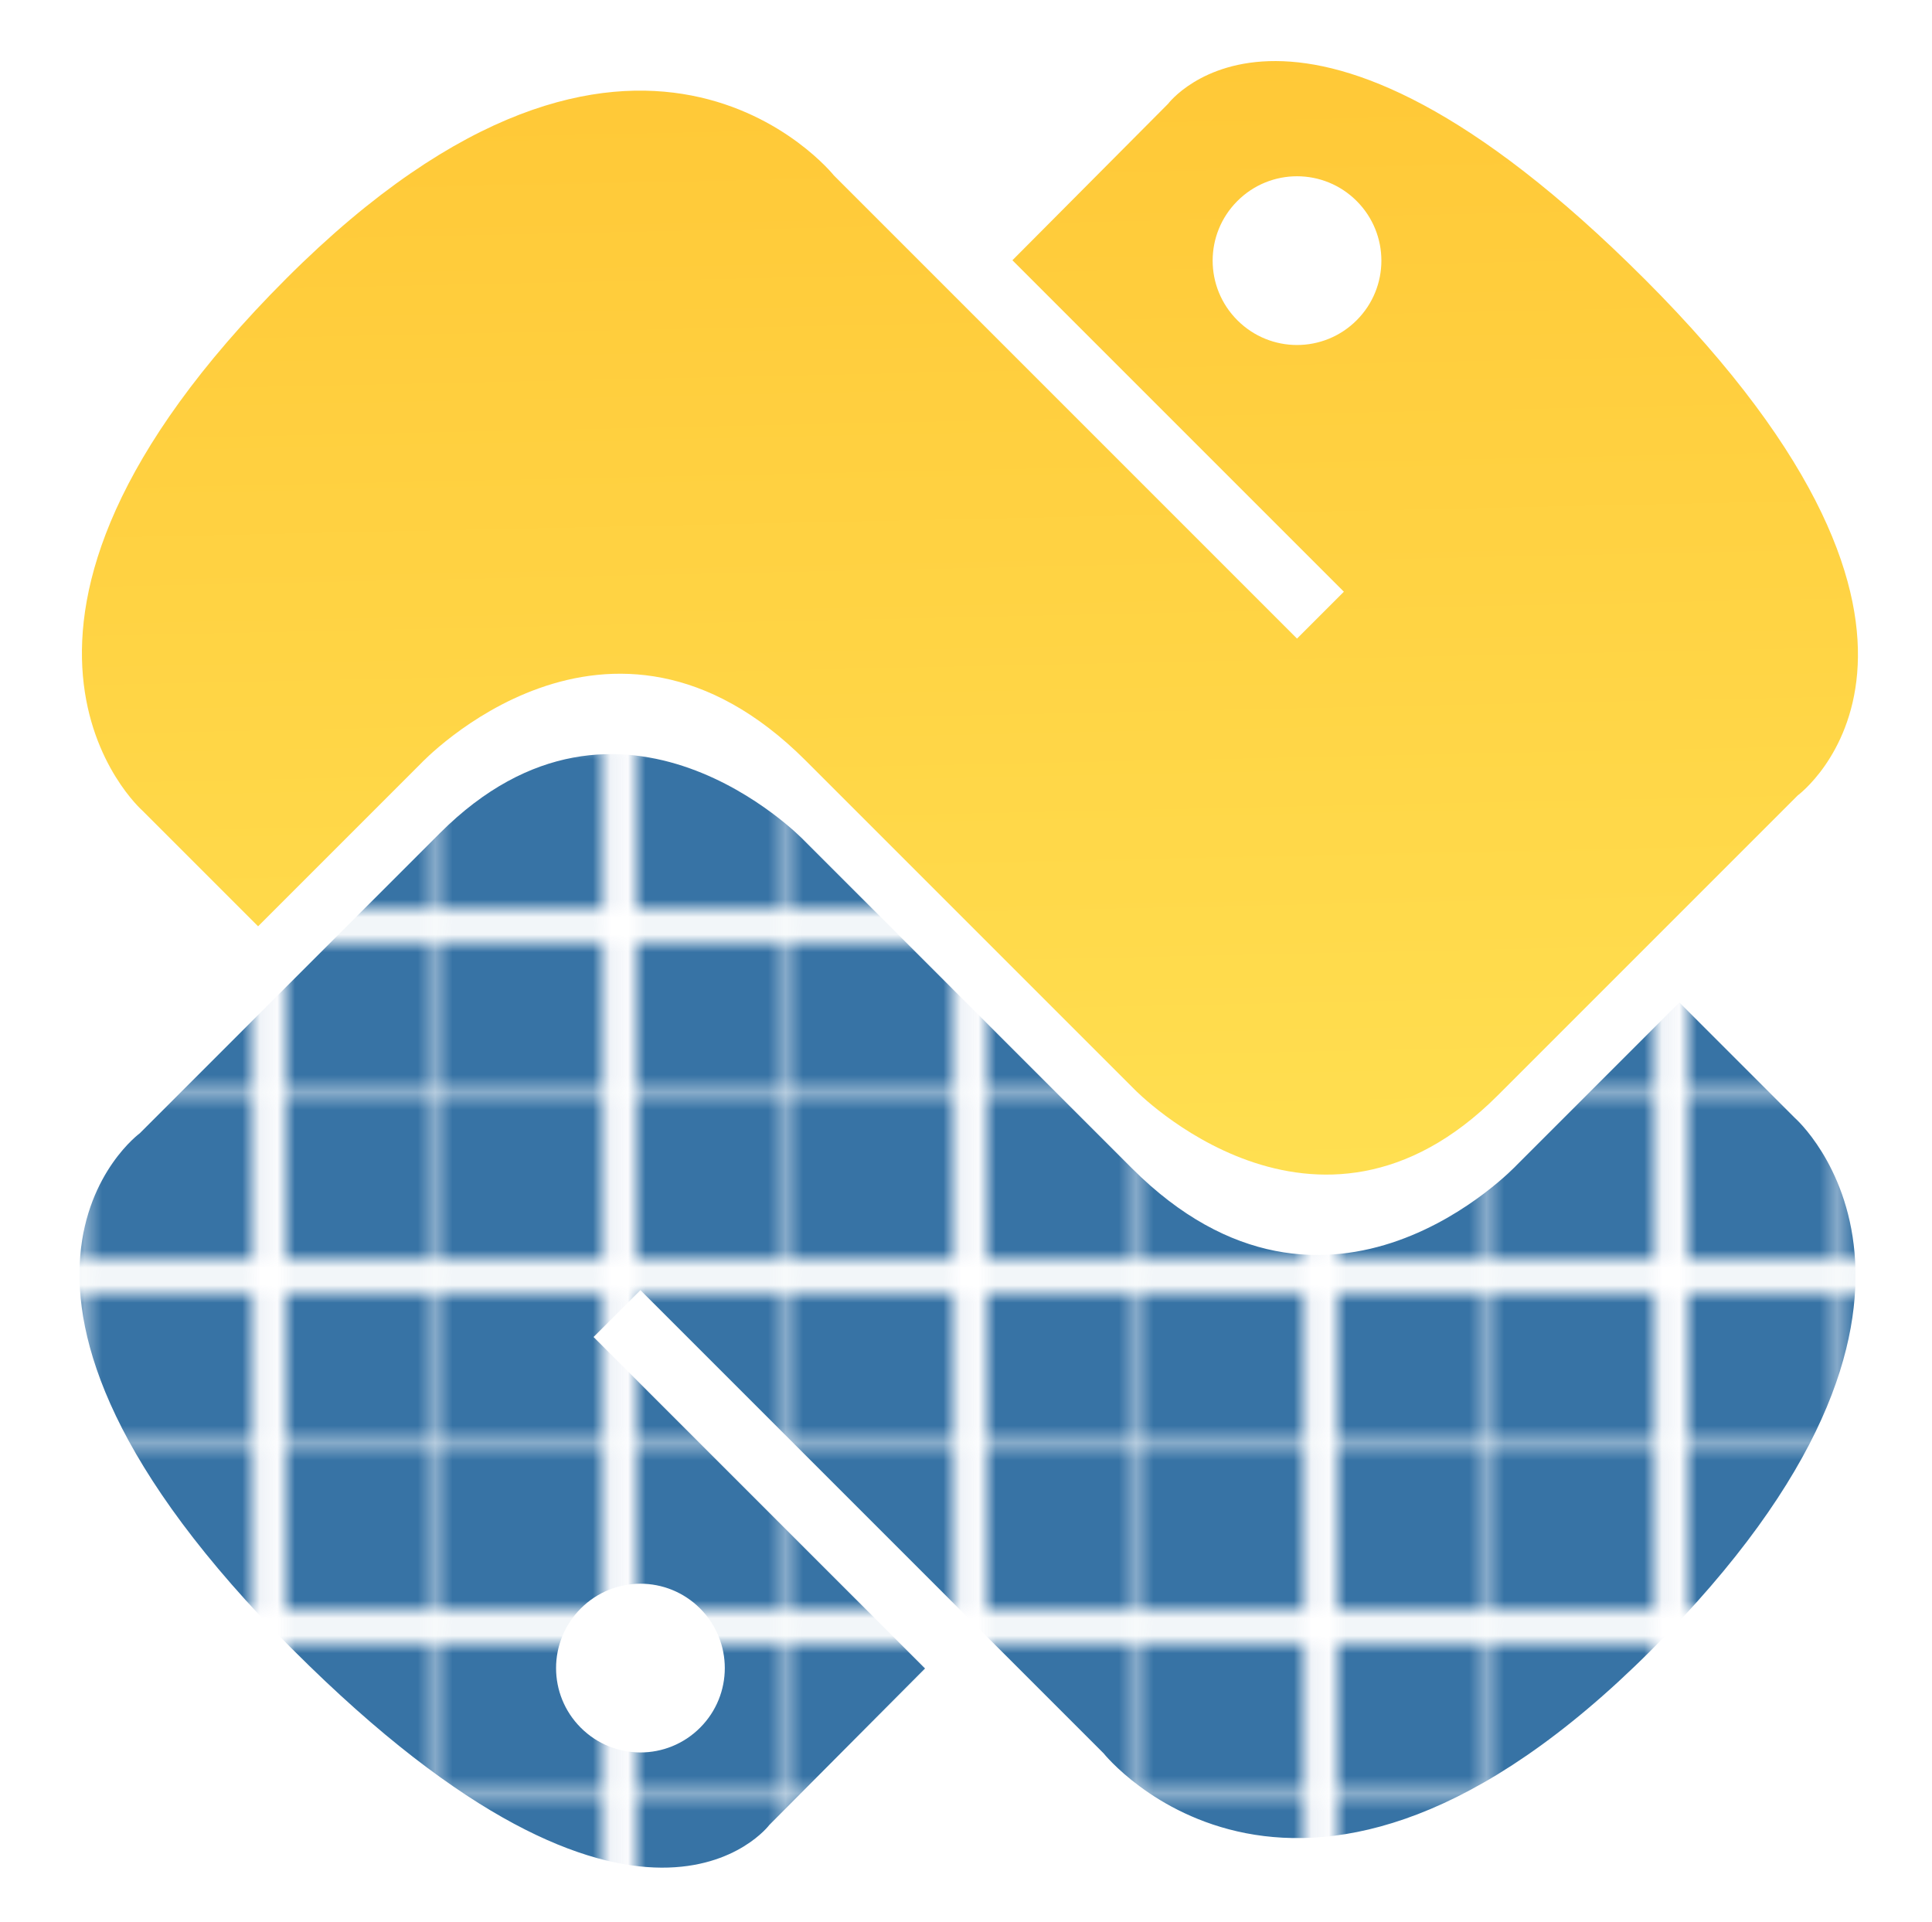 <?xml version="1.0" encoding="UTF-8" standalone="no"?>
<!-- Created with Inkscape (http://www.inkscape.org/) -->

<svg
   width="29.216mm"
   height="29.063mm"
   viewBox="0 0 29.216 29.063"
   version="1.1"
   id="svg5"
   sodipodi:docname="pyRAO-logo.svg"
   inkscape:version="1.1 (c68e22c387, 2021-05-23)"
   xmlns:inkscape="http://www.inkscape.org/namespaces/inkscape"
   xmlns:sodipodi="http://sodipodi.sourceforge.net/DTD/sodipodi-0.dtd"
   xmlns:xlink="http://www.w3.org/1999/xlink"
   xmlns="http://www.w3.org/2000/svg"
   xmlns:svg="http://www.w3.org/2000/svg">
  <sodipodi:namedview
     id="namedview7"
     pagecolor="#ffffff"
     bordercolor="#666666"
     borderopacity="1.0"
     inkscape:pageshadow="2"
     inkscape:pageopacity="0.0"
     inkscape:pagecheckerboard="0"
     inkscape:document-units="mm"
     showgrid="false"
     showguides="false"
     inkscape:zoom="5.12"
     inkscape:cx="62.792969"
     inkscape:cy="56.152344"
     inkscape:window-width="1920"
     inkscape:window-height="1001"
     inkscape:window-x="-9"
     inkscape:window-y="-9"
     inkscape:window-maximized="1"
     inkscape:current-layer="layer1" />
  <defs
     id="defs2">
    <pattern
       inkscape:collect="always"
       xlink:href="#pattern37741"
       id="pattern37909"
       patternTransform="matrix(0.265,0,0,0.265,68.972,78.835)" />
    <linearGradient
       id="linearGradient11301"
       inkscape:collect="always">
      <stop
         id="stop11303"
         offset="0"
         style="stop-color:#ffe052;stop-opacity:1" />
      <stop
         id="stop11305"
         offset="1"
         style="stop-color:#ffc331;stop-opacity:1" />
    </linearGradient>
    <linearGradient
       gradientUnits="userSpaceOnUse"
       y2="168.101"
       x2="147.777"
       y1="111.921"
       x1="89.137"
       id="linearGradient11307"
       xlink:href="#linearGradient11301"
       inkscape:collect="always"
       gradientTransform="rotate(-135,100.148,122.392)" />
    <pattern
       patternUnits="userSpaceOnUse"
       width="19.606"
       height="19.606"
       patternTransform="translate(-9.803,-9.803)"
       id="pattern37741">
      <rect
         style="opacity:1;fill:#3773a5;fill-opacity:1;stroke:#ffffff;stroke-width:0;stroke-miterlimit:4;stroke-dasharray:none;stroke-dashoffset:0;stroke-opacity:1"
         id="rect32282"
         width="9.081"
         height="9.064"
         x="1.8897638e-06"
         y="1.8897638e-06" />
      <rect
         style="opacity:1;fill:#3773a5;fill-opacity:1;stroke:#ffffff;stroke-width:0;stroke-miterlimit:4;stroke-dasharray:none;stroke-dashoffset:0;stroke-opacity:1"
         id="rect32284"
         width="9.081"
         height="8.652"
         x="1.8897638e-06"
         y="10.954" />
      <rect
         style="opacity:1;fill:#3773a5;fill-opacity:1;stroke:#ffffff;stroke-width:0;stroke-miterlimit:4;stroke-dasharray:none;stroke-dashoffset:0;stroke-opacity:1"
         id="rect32286"
         width="8.635"
         height="8.652"
         x="10.971"
         y="10.954" />
      <rect
         style="opacity:1;fill:#3773a5;fill-opacity:1;stroke:#ffffff;stroke-width:0;stroke-miterlimit:4;stroke-dasharray:none;stroke-dashoffset:0;stroke-opacity:1"
         id="rect32288"
         width="8.635"
         height="9.064"
         x="10.971"
         y="1.8897638e-06" />
    </pattern>
  </defs>
  <g
     inkscape:label="Layer 1"
     inkscape:groupmode="layer"
     id="layer1"
     transform="translate(-77.199,-79.104)">
    <g
       id="g1894"
       transform="matrix(0.265,0,0,0.265,65.309,61.253)">
      <path
         style="color:#000000;display:inline;overflow:visible;visibility:visible;opacity:1;fill:url(#pattern37741);fill-opacity:1.0;fill-rule:nonzero;stroke:none;stroke-width:1;stroke-linecap:butt;stroke-linejoin:miter;stroke-miterlimit:4;stroke-dasharray:none;stroke-dashoffset:0;stroke-opacity:1;marker:none;marker-start:none;marker-mid:none;marker-end:none"
         d="m 61.593,161.51 c 19.821,19.821 27.179,9.988 27.179,9.988 l 8.883,-8.927 -18.915,-18.915 2.674,-2.674 26.428,26.428 c 0,0 11.245,14.122 31.245,-5.878 20,-20 8.22,-30.361 8.22,-30.361 l -6.607,-6.607 -9.281,9.281 c 0,0 -10.714,11.427 -21.965,0.177 -11.25,-11.25 -18.76,-18.76 -18.76,-18.76 0,0 -10.37,-10.711 -20.727,-0.354 -10.357,10.357 -17.125,17.125 -17.125,17.125 0,0 -11.964,8.763 8.75,29.478 z m 16.418,4.442 c -1.882,-1.882 -1.882,-4.924 0,-6.806 1.882,-1.882 4.924,-1.882 6.806,0 1.882,1.882 1.882,4.924 0,6.806 -1.882,1.882 -4.924,1.882 -6.806,0 z"
         id="path8615" />
      <path
         id="path8620"
         d="M 138.703,83.274 C 118.882,63.452 111.524,73.286 111.524,73.286 l -8.883,8.927 18.915,18.915 -2.674,2.674 -26.428,-26.428 c 0,0 -11.245,-14.122 -31.245,5.878 -20,20 -8.22,30.361 -8.22,30.361 l 6.607,6.607 9.281,-9.281 c 0,0 10.714,-11.427 21.965,-0.177 11.25,11.25 18.76,18.76 18.76,18.76 0,0 10.37,10.711 20.727,0.354 10.357,-10.357 17.125,-17.125 17.125,-17.125 0,0 11.964,-8.763 -8.75,-29.478 z m -16.418,-4.442 c 1.882,1.882 1.882,4.924 0,6.806 -1.882,1.882 -4.924,1.882 -6.806,0 -1.882,-1.882 -1.882,-4.924 0,-6.806 1.882,-1.882 4.924,-1.882 6.806,0 z"
         style="color:#000000;display:inline;overflow:visible;visibility:visible;opacity:1;fill:url(#linearGradient11307);fill-opacity:1;fill-rule:nonzero;stroke:none;stroke-width:1;stroke-linecap:butt;stroke-linejoin:miter;stroke-miterlimit:4;stroke-dasharray:none;stroke-dashoffset:0;stroke-opacity:1;marker:none;marker-start:none;marker-mid:none;marker-end:none" />
    </g>
    <rect
       style="fill:url(#pattern37909);stroke:none;stroke-width:0.265"
       width="5.187"
       height="5.188"
       x="68.972"
       y="78.835"
       id="rect37747" />
  </g>
</svg>
